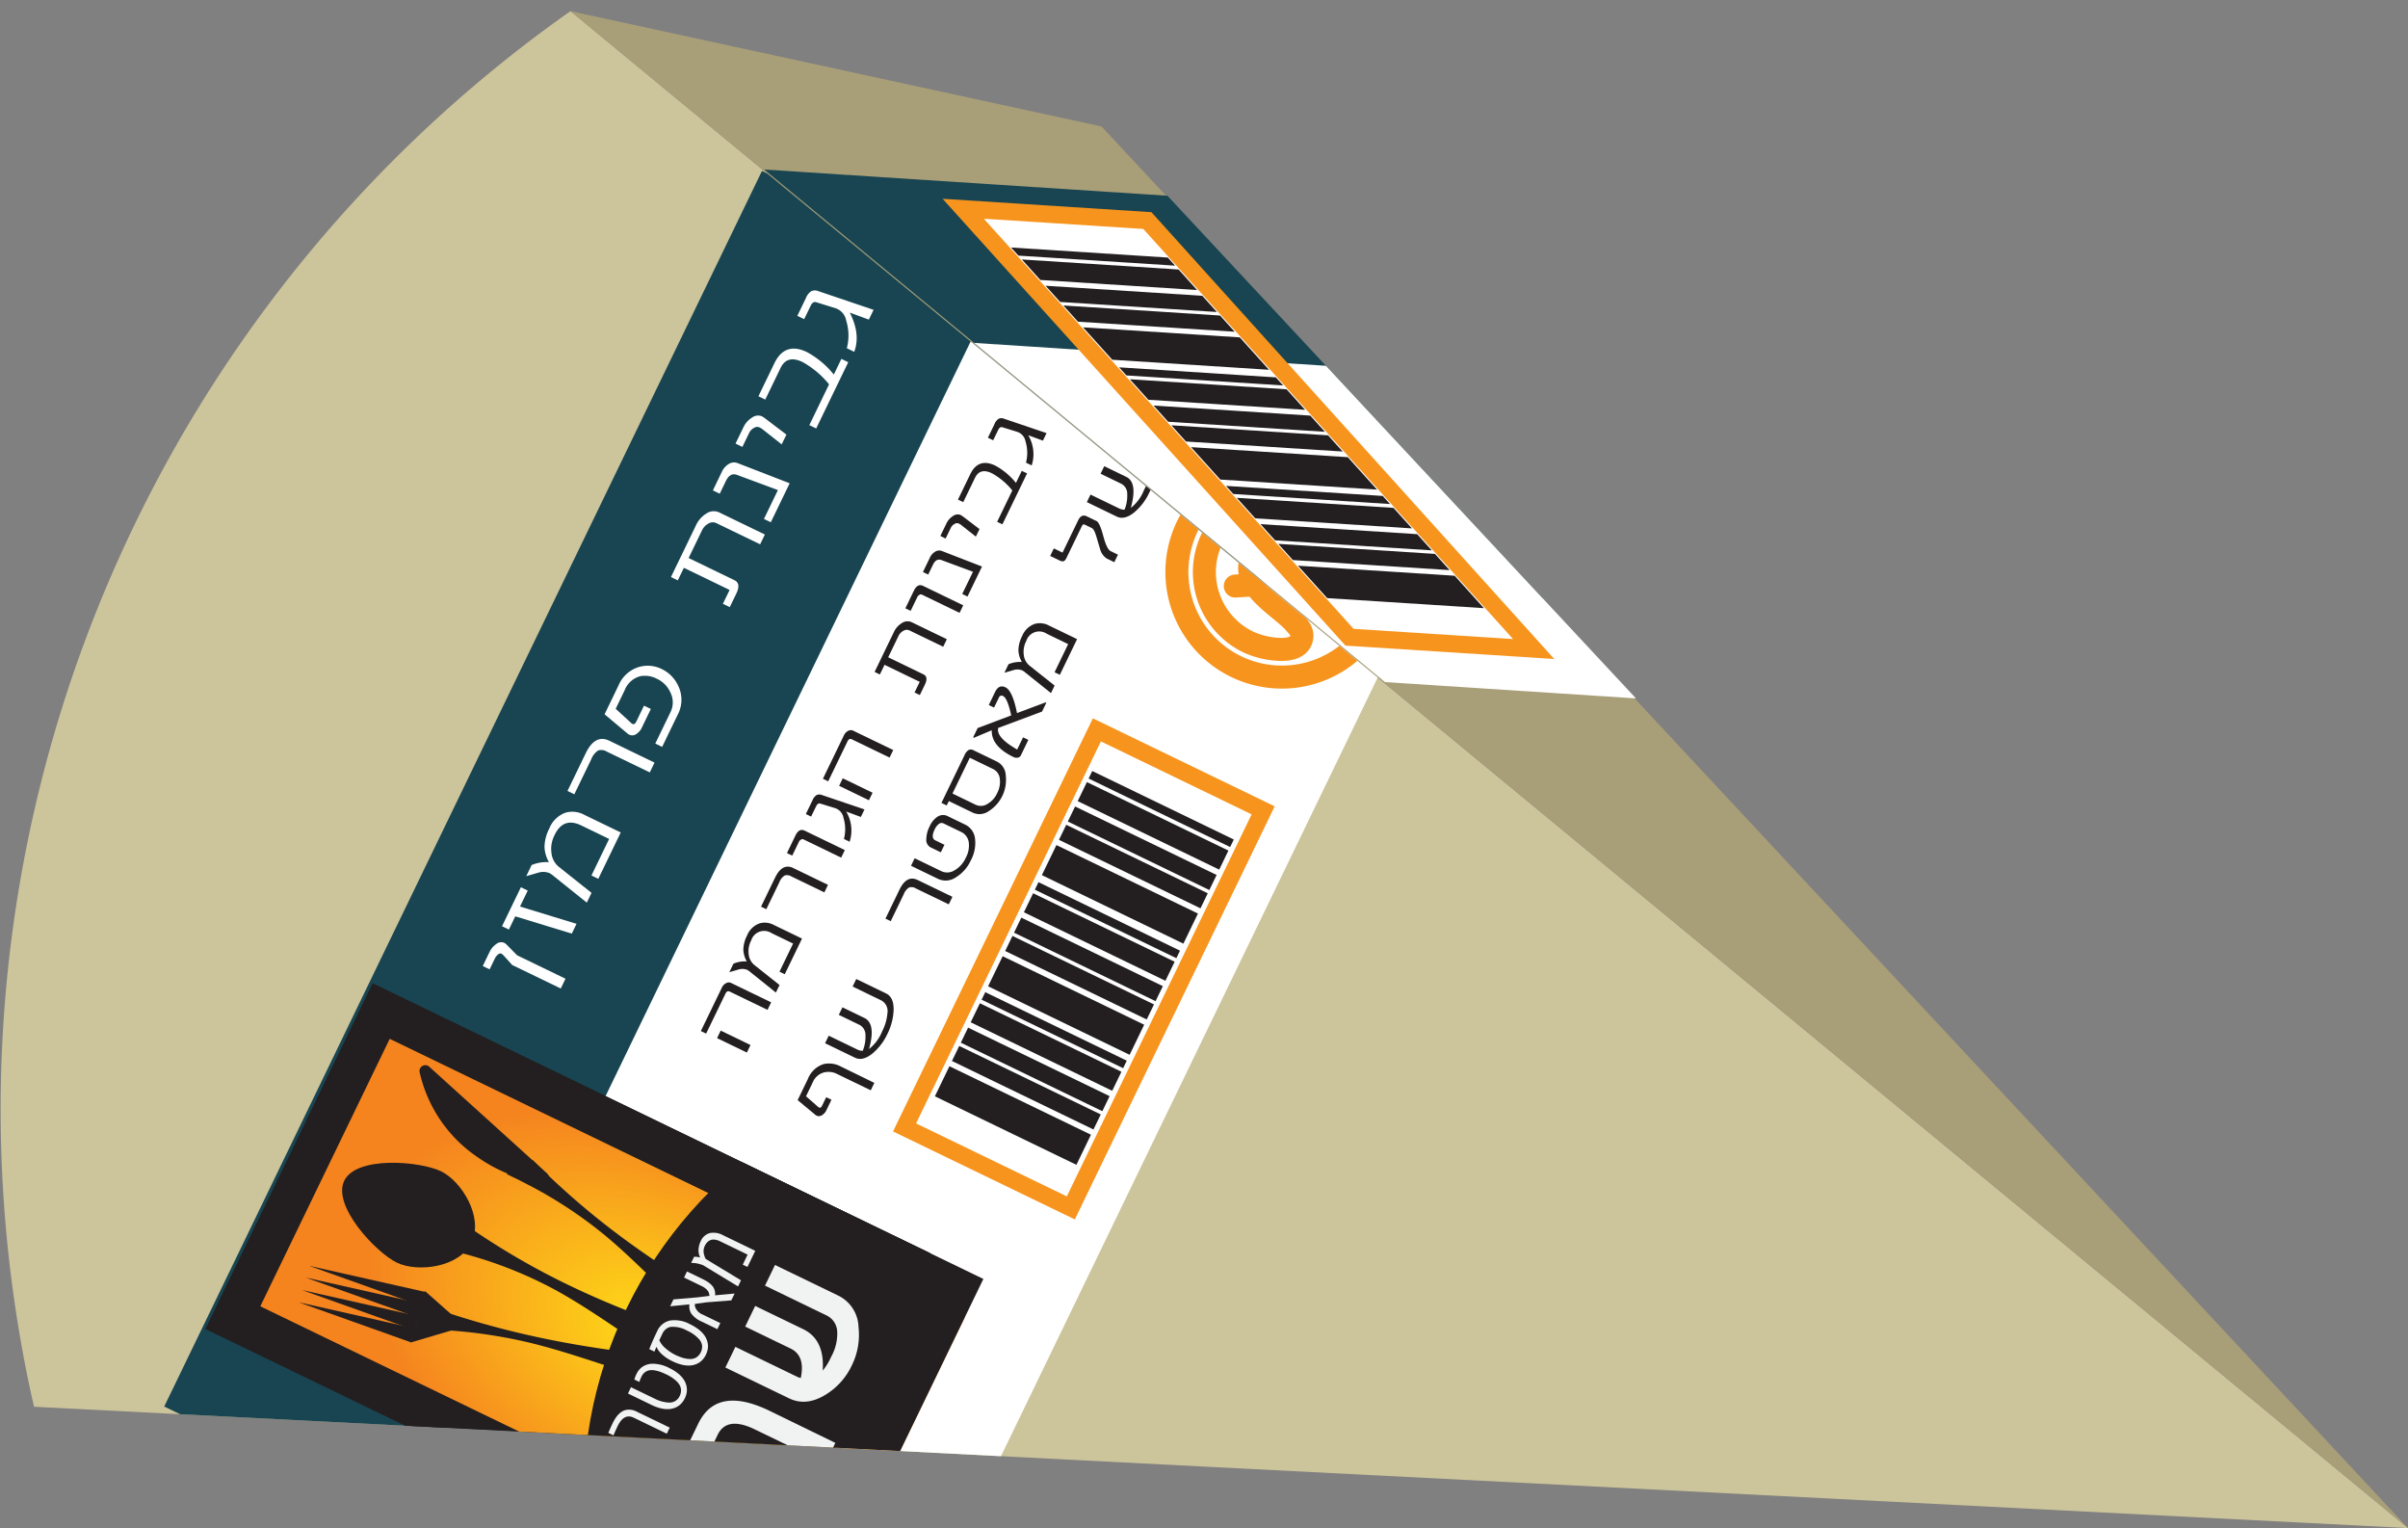 <svg xmlns="http://www.w3.org/2000/svg" xmlns:xlink="http://www.w3.org/1999/xlink" viewBox="0 0 418.457 265.485"><rect x="0" y="0" width="418.457" height="265.485" fill="#808080" stroke="none"/><defs><style>.a,.k,.l{fill:none;}.b{fill:#ccc49b;}.c{fill:#a89e78;}.d{clip-path:url(#a);}.e{fill:#184551;}.f,.m{fill:#fff;}.g{clip-path:url(#b);}.h{fill:#231f20;}.i{fill:url(#c);}.j{fill:#f1f2f2;}.k,.l,.m{stroke:#f7941d;}.k,.l{stroke-linecap:round;stroke-width:4px;}.k,.m{stroke-miterlimit:10;}.l{stroke-linejoin:round;}.m{stroke-width:3px;}.n{clip-path:url(#d);}</style><clipPath id="a"><path class="a" d="M5.926,244.405c-.228-.966-.447-1.929-.662-2.901A233.332,233.332,0,0,1,98.028,2.718c.366-.256.736-.52,1.115-.782l159.347,131.521,154.361,127.401,5.605,4.626-207.15-10.58Z"/></clipPath><clipPath id="b"><rect class="a" x="69.958" y="167.599" width="66.692" height="117.888" transform="translate(-145.615 220.854) rotate(-64.178)"/></clipPath><radialGradient id="c" cx="272.157" cy="-890.097" r="51.095" gradientTransform="translate(-68.976 1172.081) scale(0.675 1.056)" gradientUnits="userSpaceOnUse"><stop offset="0" stop-color="#ffde17"/><stop offset="1" stop-color="#f5841f"/></radialGradient><clipPath id="d"><polygon class="a" points="191.415 21.716 99.143 1.683 418.457 265.232 191.415 21.716"/></clipPath></defs><path class="b" d="M5.926,244.405c-.228-.966-.447-1.929-.662-2.901A233.332,233.332,0,0,1,98.028,2.718c.366-.256.736-.52,1.115-.782l159.347,131.521,154.361,127.401,5.605,4.626-207.15-10.58Z"/><polygon class="c" points="191.415 21.969 99.143 1.936 418.457 265.485 191.415 21.969"/><g class="d"><rect class="e" x="9.849" y="106.556" width="238.474" height="108.004" transform="translate(-71.668 206.818) rotate(-64.178)"/><rect class="f" x="42.34" y="131.73" width="238.474" height="89.101" transform="translate(-67.482 244.939) rotate(-64.178)"/><path class="f" d="M87.654,163.816a1.99,1.99,0,0,1,.441.354l1.774,1.803,8.401,4.066-.822,1.699-8.441-4.084-1.517-1.678a1.332,1.332,0,0,0-.396-.297c-.159-.078-.351-.018-.576.176a2.065,2.065,0,0,0-.516.66l-.919,1.9-1.191-.576,1.166-2.41a3.517,3.517,0,0,1,1.19-1.422A1.341,1.341,0,0,1,87.654,163.816Z"/><path class="f" d="M91.71,154.722l-1.345,2.777,9.822,3.004-.823,1.701-9.822-3.004L88.431,161.498l-1.191-.576,3.279-6.775Z"/><path class="f" d="M107.87,144.628l-3.898,8.055-1.191-.576,3.074-6.354-4.846-2.346q-3.1-1.5-4.615,1.635a5.216,5.216,0,0,0-.564,3.145,3.58,3.58,0,0,0,1.229,2.371l5.735,4.561-.822,1.701-5.723-4.59a5.163,5.163,0,0,0-.746-.535,2.966,2.966,0,0,0-2.059-.051l-1.993.574.933-1.928a6.692,6.692,0,0,1,3.013-.502,5.738,5.738,0,0,1-.776-2.65,7.191,7.191,0,0,1,.823-3.17,4.785,4.785,0,0,1,2.897-2.797,4.37,4.37,0,0,1,3.193.391Z"/><path class="f" d="M113.743,132.494l-.823,1.701-7.488-3.623a1.782,1.782,0,0,0-1.494-.182,3.225,3.225,0,0,0-1.211,1.566l-2.922,6.039-1.191-.576,3.169-6.549q1.632-3.375,4.115-2.172Z"/><path class="f" d="M115.012,116.244a6.009,6.009,0,0,1,2.878,2.971,5.512,5.512,0,0,1-.118,4.953l-2.707,5.594-1.192-.578,2.639-5.451a3.815,3.815,0,0,0-.023-3.447,4.731,4.731,0,0,0-2.299-2.34,4.507,4.507,0,0,0-2.911-.467,3.973,3.973,0,0,0-2.7,2.387l-1.585,3.275L109.724,125.65a.702.702,0,0,0,.165.117c.265.129.493-.008.687-.406l1.338-2.766,1.192.576-1.537,3.176a2.709,2.709,0,0,1-1.022,1.201,1.201,1.201,0,0,1-1.197.092,1.302,1.302,0,0,1-.264-.164l-4.025-3.381,2.442-5.047a5.558,5.558,0,0,1,3.604-3.189A5.466,5.466,0,0,1,115.012,116.244Z"/><path class="f" d="M132.918,92.865l-.823,1.701-7.647-3.699a1.429,1.429,0,0,0-1.33.09,2.595,2.595,0,0,0-1.146,1.23l-2.305,4.762,7.965,3.855q1.172.565.335,2.295l-1.152,2.383-1.192-.578,1.166-2.408L118.843,98.65l-1.057,2.184-1.191-.576,4.321-8.932A4.733,4.733,0,0,1,122.794,89.191a2.263,2.263,0,0,1,2.199-.16Z"/><path class="f" d="M137.226,83.964l-3.279,6.775-1.191-.576,2.428-5.018L128.055,82.5c-.791-.287-1.43.066-1.914,1.068l-1.07,2.211-1.191-.576L125.43,82a3.035,3.035,0,0,1,1.245-1.408,1.703,1.703,0,0,1,1.488-.139Z"/><path class="f" d="M132.414,72.33a5.474,5.474,0,0,1,.698.479l3.55,2.695-.823,1.701-3.316-2.619a3.025,3.025,0,0,0-.568-.344,1.01,1.01,0,0,0-.952.115,1.96,1.96,0,0,0-.828.877l-1.166,2.41-1.191-.576,1.345-2.779a4,4,0,0,1,1.529-1.744A1.754,1.754,0,0,1,132.414,72.33Z"/><path class="f" d="M147.405,62.929,141.835,74.439l-1.192-.578,3.43-7.086a15.728,15.728,0,0,0-4.599-3.871q-2.701-1.307-3.826,1.018l-2.661,5.5-1.191-.576,2.771-5.727q1.838-3.797,5.673-1.943a15.406,15.406,0,0,1,4.657,3.898l1.316-2.723Z"/><path class="f" d="M151.808,53.828l-.822,1.701-3.314-1.217q1.913,3.759.777,6.812l-1.29-.623a8.705,8.705,0,0,0-.1-4.771,2.792,2.792,0,0,0-1.743-2.139l-3.459-1.08c-.398-.121-.722.07-.969.582l-1.139,2.354-1.191-.576,1.495-3.092a2.518,2.518,0,0,1,.95-1.201,1.545,1.545,0,0,1,1.199.002Z"/><g class="g"><rect class="h" x="65.312" y="170.513" width="66.692" height="107.563" transform="translate(-146.214 215.402) rotate(-64.178)"/><rect class="h" x="65.312" y="170.513" width="66.692" height="107.563" transform="translate(-146.214 215.402) rotate(-64.178)"/><rect class="i" x="88.968" y="167.165" width="51.624" height="129.532" transform="translate(-143.989 234.224) rotate(-64.178)"/><ellipse class="h" cx="182.971" cy="263.214" rx="78.369" ry="82.319" transform="translate(-133.66 313.263) rotate(-64.178)"/></g><path class="j" d="M133.754,245.119l11.411,5.561-1.736,3.588-12.275-5.939q-4.846-2.347-6.446.959l-1.31,2.707,3.618,2.799,1.355-2.801,3.493,1.691-1.66,3.43a3.264,3.264,0,0,1-1.831,1.697,2.951,2.951,0,0,1-2.434-.109,4.16,4.16,0,0,1-.488-.275l-7.025-5.068,2.909-6.012Q124.564,240.671,133.754,245.119Z"/><path class="j" d="M145.724,225.119a6.278,6.278,0,0,1,3.468,5.439,11.959,11.959,0,0,1-1.176,6.682,11.778,11.778,0,0,1-4.496,5.037q-3.394,2.118-6.416.656l-11.048-5.346,1.736-3.588,10.607,5.133a3.509,3.509,0,0,0,.754.287q.826-3.873-1.755-5.123l-7.9-3.822,1.736-3.588,8.342,4.037q3.766,1.822,3.388,7.205a10.656,10.656,0,0,0,1.502-2.463,8.18,8.18,0,0,0,1.016-4.467,3.286,3.286,0,0,0-1.934-2.705l-10.607-5.133,1.736-3.588Z"/><path class="j" d="M105.71,248.941q.385-.911.728-1.617a7.56,7.56,0,0,1,.654-1.135,4.019,4.019,0,0,1,.701-.74,2.506,2.506,0,0,1,.821-.451,2.784,2.784,0,0,1,2.045.26l5.728,2.771-.512,1.057-5.741-2.779q-1.699-.82-2.802,1.457-.333.688-.725,1.613Z"/><path class="j" d="M112.855,238.072a1.803,1.803,0,0,0-.774.336,1.99,1.99,0,0,0-.608.77,6.013,6.013,0,0,0-.365.916l-.865-.42a4.816,4.816,0,0,1,.355-.945,3.471,3.471,0,0,1,.634-.92,2.776,2.776,0,0,1,.897-.613,3.347,3.347,0,0,1,1.145-.264,6.216,6.216,0,0,1,3.053.754,7.749,7.749,0,0,1,1.494.928,4.65,4.65,0,0,1,.977,1.033,3.472,3.472,0,0,1,.484,1.096,2.996,2.996,0,0,1,.062,1.113,3.76,3.76,0,0,1-.974,2.012,3.015,3.015,0,0,1-.912.643,3.415,3.415,0,0,1-1.159.299,4.615,4.615,0,0,1-1.416-.123,7.75,7.75,0,0,1-1.655-.598l-4.104-1.986.529-1.094,4.104,1.986a6.065,6.065,0,0,0,2.505.686,2.001,2.001,0,0,0,1.09-.281,1.931,1.931,0,0,0,.745-.834,2.251,2.251,0,0,0,.255-1.004,1.894,1.894,0,0,0-.208-.848,2.953,2.953,0,0,0-.573-.744,6.764,6.764,0,0,0-1.777-1.182,11.125,11.125,0,0,0-1.023-.441,5.569,5.569,0,0,0-.987-.258A2.863,2.863,0,0,0,112.855,238.072Z"/><path class="j" d="M114.208,231.265a3.186,3.186,0,0,1,2.183-1.832,5.491,5.491,0,0,1,3.6.678,7.788,7.788,0,0,1,1.495.928,4.673,4.673,0,0,1,.976,1.035,3.443,3.443,0,0,1,.484,1.094,2.974,2.974,0,0,1,.062,1.113,3.749,3.749,0,0,1-.973,2.012,3.015,3.015,0,0,1-.912.643,3.415,3.415,0,0,1-1.159.299,4.617,4.617,0,0,1-1.416-.123,7.75,7.75,0,0,1-1.655-.598,7.207,7.207,0,0,1-1.884-1.244,3.847,3.847,0,0,1-.938-1.283l-.343.84-.897-.436Q113.371,232.996,114.208,231.265Zm1.486,3.016a7.701,7.701,0,0,0,1.612,1.084,9.138,9.138,0,0,0,1.406.559,4.797,4.797,0,0,0,1.216.184,2.02,2.02,0,0,0,1.088-.283,2.266,2.266,0,0,0,.991-2.051,2.006,2.006,0,0,0-.456-1.029,6.036,6.036,0,0,0-2.092-1.537,4.987,4.987,0,0,0-2.943-.672,1.862,1.862,0,0,0-.788.373,2.188,2.188,0,0,0-.617.795l-.537,1.145A3.892,3.892,0,0,0,115.695,234.281Z"/><path class="j" d="M119.381,220.9l2.667,1.291a8.562,8.562,0,0,1,.878.48,4.572,4.572,0,0,1,.711.57,2.164,2.164,0,0,1,.627,1.805l3.396-.312-.576,1.189-4.4.346-1.92.264a1.452,1.452,0,0,0,.013.463,2.221,2.221,0,0,0,1.35,1.398l3.049,1.477-.512,1.057-2.667-1.291a4.505,4.505,0,0,1-1.868-1.414,2.233,2.233,0,0,1-.289-.711,2.54,2.54,0,0,1-.036-.893l-3.347.328.579-1.197,4.088-.346,2.162-.266a1.831,1.831,0,0,0-.163-.672,1.909,1.909,0,0,0-.427-.529,3.256,3.256,0,0,0-.776-.506l-3.048-1.475Z"/><path class="j" d="M121.748,215.683a2.453,2.453,0,0,1,1.599-1.453,3.387,3.387,0,0,1,2.29.365l5.613,2.717-1.355,2.801-.821-.396.844-1.744-4.746-2.299q-1.878-.908-2.71.811a1.933,1.933,0,0,0-.181.641,2.098,2.098,0,0,0,.016.607,3.414,3.414,0,0,0,.274.863l.064.125,6.136,3.717-.514,1.062-6.024-3.654c-.018-.008-.064-.031-.141-.068a5.033,5.033,0,0,0-.628-.193,4.036,4.036,0,0,0-.885-.152l-.475-.025.515-1.064a3.269,3.269,0,0,1,1.007.127l.021-.045a3.08,3.08,0,0,1-.265-1.109,3.607,3.607,0,0,1,.073-.75A3.444,3.444,0,0,1,121.748,215.683Z"/><path class="h" d="M76.638,203.491c3.593,1.739,7.427,7.979,5.306,12.362s-9.393,5.249-12.986,3.51-11.263-9.835-9.142-14.218S73.045,201.752,76.638,203.491Z"/><path class="h" d="M97.105,222.426a148.932,148.932,0,0,0,14.35,6.222l-1.841,3.804c-4.349-2.93-8.796-5.985-13.097-8.333a72.743,72.743,0,0,0-15.864-6.292q-1.968-.537-4.14-1.024l4.414-4.01q.716.502,1.533,1.058A129.148,129.148,0,0,0,97.105,222.426Z"/><path class="h" d="M74.685,185.409l20.293,18.37a.977.977,0,0,1-.752,1.747,25.931,25.931,0,0,1-11.061-4.369,24.204,24.204,0,0,1-10.257-14.938A1.019,1.019,0,0,1,74.685,185.409Z"/><path class="h" d="M105.824,213.262c4.249,3.287,8.334,6.049,12.056,8.408l-2.206,2.8c-3.504-3.428-7.079-6.983-10.624-9.911a76.225,76.225,0,0,0-13.413-8.8q-1.699-.887-3.588-1.776l4.557-2.407q.574.581,1.232,1.23A134.181,134.181,0,0,0,105.824,213.262Z"/><polygon class="h" points="72.166 230.808 71.816 232.02 71.465 233.231 61.665 229.738 51.866 226.244 62.016 228.526 72.166 230.808"/><polygon class="h" points="73.399 226.521 73.048 227.732 72.697 228.944 62.898 225.45 53.099 221.956 63.249 224.239 73.399 226.521"/><polygon class="h" points="72.763 228.687 72.412 229.899 72.061 231.11 62.262 227.616 52.462 224.123 62.612 226.405 72.763 228.687"/><polygon class="h" points="74.01 224.481 73.659 225.693 73.309 226.904 63.509 223.41 53.71 219.917 63.86 222.199 74.01 224.481"/><polygon class="h" points="80.794 230.445 76.098 231.838 71.403 233.231 72.634 228.771 73.865 224.311 77.329 227.378 80.794 230.445"/><path class="h" d="M92.716,232.159c5.12,1.126,9.862,1.9,14.111,2.482l-.608,2.909c-4.549-1.485-9.217-3.044-13.573-4.127a86.493,86.493,0,0,0-15.447-2.332q-1.853-.119-3.87-.175l2.793-3.392q.754.258,1.611.541A153.505,153.505,0,0,0,92.716,232.159Z"/><path class="h" d="M134.011,174.144l-.633,1.308L126.808,172.273q-.457-.221-.742.367l-3.356,6.935-.917-.443L125.433,171.608a1.639,1.639,0,0,1,.744-.797.948.948,0,0,1,.867-.039Zm-3.588,7.415-.634,1.308-5.179-2.506.634-1.309Z"/><path class="h" d="M139.371,163.065l-2.998,6.197-.916-.443,2.365-4.889-3.729-1.805a2.354,2.354,0,0,0-3.55,1.26,4.003,4.003,0,0,0-.435,2.416,2.751,2.751,0,0,0,.946,1.825l4.411,3.509-.634,1.308-4.4-3.529a4.013,4.013,0,0,0-.573-.413,2.288,2.288,0,0,0-1.584-.039l-1.534.442.718-1.483a5.167,5.167,0,0,1,2.317-.386,4.42,4.42,0,0,1-.598-2.038,5.539,5.539,0,0,1,.634-2.439,3.673,3.673,0,0,1,2.229-2.15,3.349,3.349,0,0,1,2.456.301Z"/><path class="h" d="M143.888,153.732l-.633,1.309-5.759-2.787a1.364,1.364,0,0,0-1.15-.14,2.467,2.467,0,0,0-.931,1.205l-2.248,4.645-.917-.443,2.438-5.037q1.255-2.596,3.166-1.671Z"/><path class="h" d="M146.811,147.691l-.633,1.309-6.6-3.193a.428.428,0,0,0-.384.07.783.783,0,0,0-.34.333l-1.182,2.442-.917-.443,1.478-3.054q.633-1.308,1.596-.843Z"/><path class="h" d="M150.23,140.626l-.633,1.309-2.549-.938a6.383,6.383,0,0,1,.599,5.242l-.993-.481a6.697,6.697,0,0,0-.076-3.671,2.147,2.147,0,0,0-1.342-1.644l-2.659-.83q-.46-.141-.745.447l-.876,1.81-.917-.443,1.15-2.377a1.935,1.935,0,0,1,.73-.926,1.193,1.193,0,0,1,.922.003Z"/><path class="h" d="M155.222,130.311l-.634,1.309L148.019,128.44q-.458-.223-.743.367l-3.355,6.935-.917-.443,3.641-7.524a1.643,1.643,0,0,1,.744-.797.954.954,0,0,1,.867-.038Zm-3.588,7.414-.634,1.309-5.179-2.506.633-1.309Z"/><path class="h" d="M164.539,111.054l-.633,1.309-5.882-2.847a1.102,1.102,0,0,0-1.023.07,1.999,1.999,0,0,0-.882.945l-1.773,3.664,6.127,2.965q.901.437.257,1.767l-.886,1.831-.916-.443.896-1.854-6.111-2.957-.812,1.679-.917-.443,3.324-6.87a3.615,3.615,0,0,1,1.445-1.641,1.733,1.733,0,0,1,1.69-.125Z"/><path class="h" d="M167.389,105.167l-.634,1.309-6.6-3.193a.426.426,0,0,0-.383.07.772.772,0,0,0-.34.333l-1.183,2.442-.917-.443,1.478-3.054q.634-1.308,1.597-.843Z"/><path class="h" d="M170.65,98.428l-2.522,5.211-.916-.443,1.868-3.859L163.597,97.301q-.914-.334-1.474.822l-.823,1.701-.916-.443,1.192-2.465a2.335,2.335,0,0,1,.958-1.084,1.312,1.312,0,0,1,1.145-.105Z"/><path class="h" d="M166.949,89.477a4.645,4.645,0,0,1,.538.368l2.729,2.075-.633,1.309-2.551-2.015a2.376,2.376,0,0,0-.438-.267.774.774,0,0,0-.731.091,1.509,1.509,0,0,0-.638.674l-.896,1.854-.917-.444,1.034-2.138a3.075,3.075,0,0,1,1.177-1.341A1.351,1.351,0,0,1,166.949,89.477Z"/><path class="h" d="M178.48,82.247l-4.285,8.854-.916-.444,2.639-5.451a12.069,12.069,0,0,0-3.537-2.977q-2.079-1.006-2.943.782L167.389,87.242l-.917-.443,2.132-4.405q1.414-2.922,4.363-1.495a11.854,11.854,0,0,1,3.583,2.999l1.014-2.094Z"/><path class="h" d="M181.867,75.247l-.633,1.309-2.549-.938a6.383,6.383,0,0,1,.599,5.242l-.993-.481a6.697,6.697,0,0,0-.076-3.671,2.149,2.149,0,0,0-1.342-1.645l-2.659-.829q-.46-.142-.745.447l-.876,1.81-.917-.443,1.15-2.377a1.935,1.935,0,0,1,.73-.926,1.197,1.197,0,0,1,.922.002Z"/><path class="h" d="M146.147,185.305l5.796,2.831-.623,1.287-5.806-2.81a3.321,3.321,0,0,0-2.222-.321,2.964,2.964,0,0,0-2.075,1.795l-1.149,2.377,2.133,1.866c.259.217.479.141.656-.227l.715-1.478.916.443-.86,1.778a2.001,2.001,0,0,1-.8.914.952.952,0,0,1-.92.069,1.165,1.165,0,0,1-.188-.118l-3.107-2.58,1.773-3.664a4.391,4.391,0,0,1,2.747-2.6A4.346,4.346,0,0,1,146.147,185.305Z"/><path class="h" d="M153.99,172.602q1.375.665,1.299,2.97a10.217,10.217,0,0,1-1.087,4.076,9.848,9.848,0,0,1-2.521,3.329q-1.743,1.443-3.108.783l-5.193-2.514.633-1.309,4.965,2.402a1.982,1.982,0,0,0,.951.219,6.357,6.357,0,0,0,.467-2.681,1.963,1.963,0,0,0-1.041-1.822l-3.59-1.737.633-1.309,3.819,1.848q2.033.984.803,5.395a7.328,7.328,0,0,0,2.267-3.048,8.365,8.365,0,0,0,.926-3.159,2.123,2.123,0,0,0-1.082-2.245l-4.966-2.403.633-1.309Z"/><path class="h" d="M165.51,155.811l-.634,1.309-5.76-2.787a1.361,1.361,0,0,0-1.149-.139,2.475,2.475,0,0,0-.932,1.204l-2.247,4.645-.917-.443,2.438-5.037q1.255-2.594,3.166-1.671Z"/><path class="h" d="M167.702,143.254a3.061,3.061,0,0,1,1.734,2.414,6.303,6.303,0,0,1-.717,3.783,6.681,6.681,0,0,1-2.624,2.983,3.099,3.099,0,0,1-3.046.275l-4.736-2.292.633-1.309,4.665,2.258a2.366,2.366,0,0,0,2.273-.165,4.754,4.754,0,0,0,1.948-2.179,4.387,4.387,0,0,0,.507-2.757,2.354,2.354,0,0,0-1.343-1.739l-3.047-1.475a.739.739,0,0,0-.811.119,2.347,2.347,0,0,0-.688.877q-.75,1.55.075,1.947l1.6.774-.634,1.309-1.769-.856a1.463,1.463,0,0,1-.747-1.491,5.006,5.006,0,0,1,.559-2.125,3.869,3.869,0,0,1,1.454-1.759,1.769,1.769,0,0,1,1.733-.037Z"/><path class="h" d="M173.363,132.375a2.812,2.812,0,0,1,1.418,2.368,6.434,6.434,0,0,1-2.951,6.176,2.787,2.787,0,0,1-2.74.288l-4.202-2.033-.369.763-.917-.443,3.999-8.265a1.977,1.977,0,0,1,.724-.929.962.962,0,0,1,.883.064Zm-.786,1.234-4.049-1.96-3.008,6.216,4.049,1.96a2.11,2.11,0,0,0,1.999-.137,4.058,4.058,0,0,0,1.716-1.889,4.185,4.185,0,0,0,.454-2.539A2.089,2.089,0,0,0,172.577,133.609Z"/><path class="h" d="M181.823,122.101l-.739,1.526-7.617,2.842q-.413,1.636,3.294,3.754l1.027-2.122.917.443-1.29,2.665a.712.712,0,0,1-.622.429,1.105,1.105,0,0,1-.649-.099q-3.896-1.885-3.796-4.667l-3.126,1.317-.101-.103.771-1.597,5.834-2.197q-.647-2.985-1.396-3.348a.475.475,0,0,0-.727.216l-.857,1.772-.917-.443,1.093-2.26q.662-1.368,1.809-.813,1.236.599,2.003,4.474l4.952-1.856Z"/><path class="h" d="M187.175,111.04l-2.999,6.197-.917-.443,2.365-4.889-3.728-1.805a2.356,2.356,0,0,0-3.551,1.259,4.015,4.015,0,0,0-.434,2.418,2.761,2.761,0,0,0,.945,1.825l4.412,3.507-.633,1.309-4.401-3.529a3.887,3.887,0,0,0-.574-.412,2.284,2.284,0,0,0-1.583-.04l-1.534.442.717-1.483a5.16,5.16,0,0,1,2.317-.385,4.437,4.437,0,0,1-.597-2.039,5.53,5.53,0,0,1,.633-2.438,3.68,3.68,0,0,1,2.229-2.151,3.348,3.348,0,0,1,2.456.301Z"/><path class="h" d="M190.543,90.52q.564.272,1.179,2.589.614,2.316,1.286,2.641l1.269.614-.634,1.309-1.314-.637a2.738,2.738,0,0,1-1.146-1.604l-.676-2.265q-.368-1.228-.78-1.427l-1.223-.592c-.203-.099-.369-.018-.495.244l-2.691,5.562q-.274.567-.638.579a1.677,1.677,0,0,1-.684-.224l-1.498-.725.633-1.309,1.513.732,2.712-5.604q.56-1.156,1.508-.697Z"/><path class="h" d="M199.482,78.589q1.377.667,1.299,2.97a10.226,10.226,0,0,1-1.086,4.076,9.85,9.85,0,0,1-2.522,3.329q-1.743,1.443-3.107.784l-5.194-2.514.633-1.309,4.965,2.402a1.983,1.983,0,0,0,.951.218,6.359,6.359,0,0,0,.467-2.681,1.963,1.963,0,0,0-1.041-1.822l-3.59-1.737.633-1.309,3.819,1.849q2.033.984.803,5.395a7.317,7.317,0,0,0,2.267-3.049,8.347,8.347,0,0,0,.926-3.158,2.124,2.124,0,0,0-1.082-2.246l-4.966-2.403.634-1.308Z"/><path class="k" d="M210.039,86.314a18.247,18.247,0,1,0,8.738-4.73"/><line class="l" x1="218.179" y1="101.586" x2="214.666" y2="101.82"/><path class="l" d="M228.578,101.194l.651-1.345a3.956,3.956,0,0,0-1.838-5.285l-.744-.36c-2.955-1.43-7.511-.679-8.941,2.276-2.437,5.036,3.987,8.376,6.999,11.405.746.899,1.767,1.664,1.499,2.985-.391,1.925-2.789,2.054-4.355,1.92a14.185,14.185,0,0,1-4.958-1.267,13.479,13.479,0,1,1,15.928-3.138"/><rect class="m" x="149.985" y="152.283" width="76.731" height="32.1" transform="translate(-45.217 264.553) rotate(-64.178)"/><rect class="h" x="182.369" y="161.034" width="5.805" height="27.322" transform="translate(-52.681 265.373) rotate(-64.178)"/><rect class="h" x="186.157" y="156.206" width="2.903" height="27.322" transform="translate(-47.016 264.751) rotate(-64.178)"/><rect class="h" x="191.72" y="146.209" width="1.451" height="27.322" transform="translate(-35.287 263.463) rotate(-64.178)"/><rect class="h" x="189.193" y="149.134" width="3.674" height="27.322" transform="translate(-38.719 263.84) rotate(-64.178)"/><rect class="h" x="187.696" y="153.025" width="2.903" height="27.322" transform="translate(-43.284 264.341) rotate(-64.178)"/><rect class="h" x="191.715" y="141.722" width="5.805" height="27.322" transform="translate(-30.023 262.885) rotate(-64.178)"/><rect class="h" x="195.502" y="136.894" width="2.903" height="27.322" transform="translate(-24.358 262.263) rotate(-64.178)"/><rect class="h" x="201.065" y="126.897" width="1.451" height="27.322" transform="translate(-12.629 260.975) rotate(-64.178)"/><rect class="h" x="198.539" y="129.822" width="3.674" height="27.322" transform="translate(-16.061 261.352) rotate(-64.178)"/><rect class="h" x="197.041" y="133.713" width="2.903" height="27.322" transform="translate(-20.626 261.853) rotate(-64.178)"/><rect class="h" x="173.12" y="180.147" width="5.805" height="27.322" transform="translate(-75.106 267.835) rotate(-64.178)"/><rect class="h" x="176.908" y="175.319" width="2.903" height="27.322" transform="translate(-69.442 267.213) rotate(-64.178)"/><rect class="h" x="182.471" y="165.322" width="1.451" height="27.322" transform="translate(-57.712 265.925) rotate(-64.178)"/><rect class="h" x="179.944" y="168.248" width="3.674" height="27.322" transform="translate(-61.145 266.302) rotate(-64.178)"/><rect class="h" x="178.447" y="172.138" width="2.903" height="27.322" transform="translate(-65.71 266.803) rotate(-64.178)"/></g><g class="n"><polygon class="e" points="370.05 110.675 195.499 99.333 132.554 29.439 307.105 40.78 370.05 110.675"/><polygon class="f" points="385.577 127.917 211.026 116.576 159.099 58.915 333.65 70.256 385.577 127.917"/><polygon class="m" points="199.386 38.319 266.516 112.76 234.517 110.712 167.388 36.27 199.386 38.319"/><polygon class="h" points="234.214 79.427 239.292 85.059 212.056 83.316 206.977 77.684 234.214 79.427"/><polygon class="h" points="230.791 75.632 233.33 78.448 206.094 76.704 203.555 73.888 230.791 75.632"/><polygon class="h" points="221.709 65.561 222.979 66.969 195.743 65.226 194.473 63.818 221.709 65.561"/><polygon class="h" points="223.58 67.636 226.794 71.2 199.558 69.457 196.344 65.892 223.58 67.636"/><polygon class="h" points="227.699 72.204 230.239 75.02 203.003 73.276 200.463 70.46 227.699 72.204"/><polygon class="h" points="215.444 58.613 220.523 64.245 193.287 62.502 188.208 56.869 215.444 58.613"/><polygon class="h" points="212.021 54.818 214.56 57.634 187.324 55.89 184.785 53.074 212.021 54.818"/><polygon class="h" points="202.94 44.747 204.209 46.155 176.973 44.411 175.704 43.003 202.94 44.747"/><polygon class="h" points="204.811 46.822 208.025 50.386 180.789 48.642 177.575 45.078 204.811 46.822"/><polygon class="h" points="208.929 51.389 211.469 54.205 184.233 52.462 181.693 49.646 208.929 51.389"/><polygon class="h" points="252.79 100.027 257.869 105.66 230.633 103.916 225.554 98.284 252.79 100.027"/><polygon class="h" points="249.367 96.232 251.907 99.048 224.671 97.304 222.131 94.488 249.367 96.232"/><polygon class="h" points="240.286 86.161 241.556 87.569 214.32 85.826 213.05 84.418 240.286 86.161"/><polygon class="h" points="242.157 88.236 245.371 91.8 218.135 90.057 214.921 86.492 242.157 88.236"/><polygon class="h" points="246.276 92.804 248.815 95.62 221.579 93.876 219.04 91.06 246.276 92.804"/></g></svg>